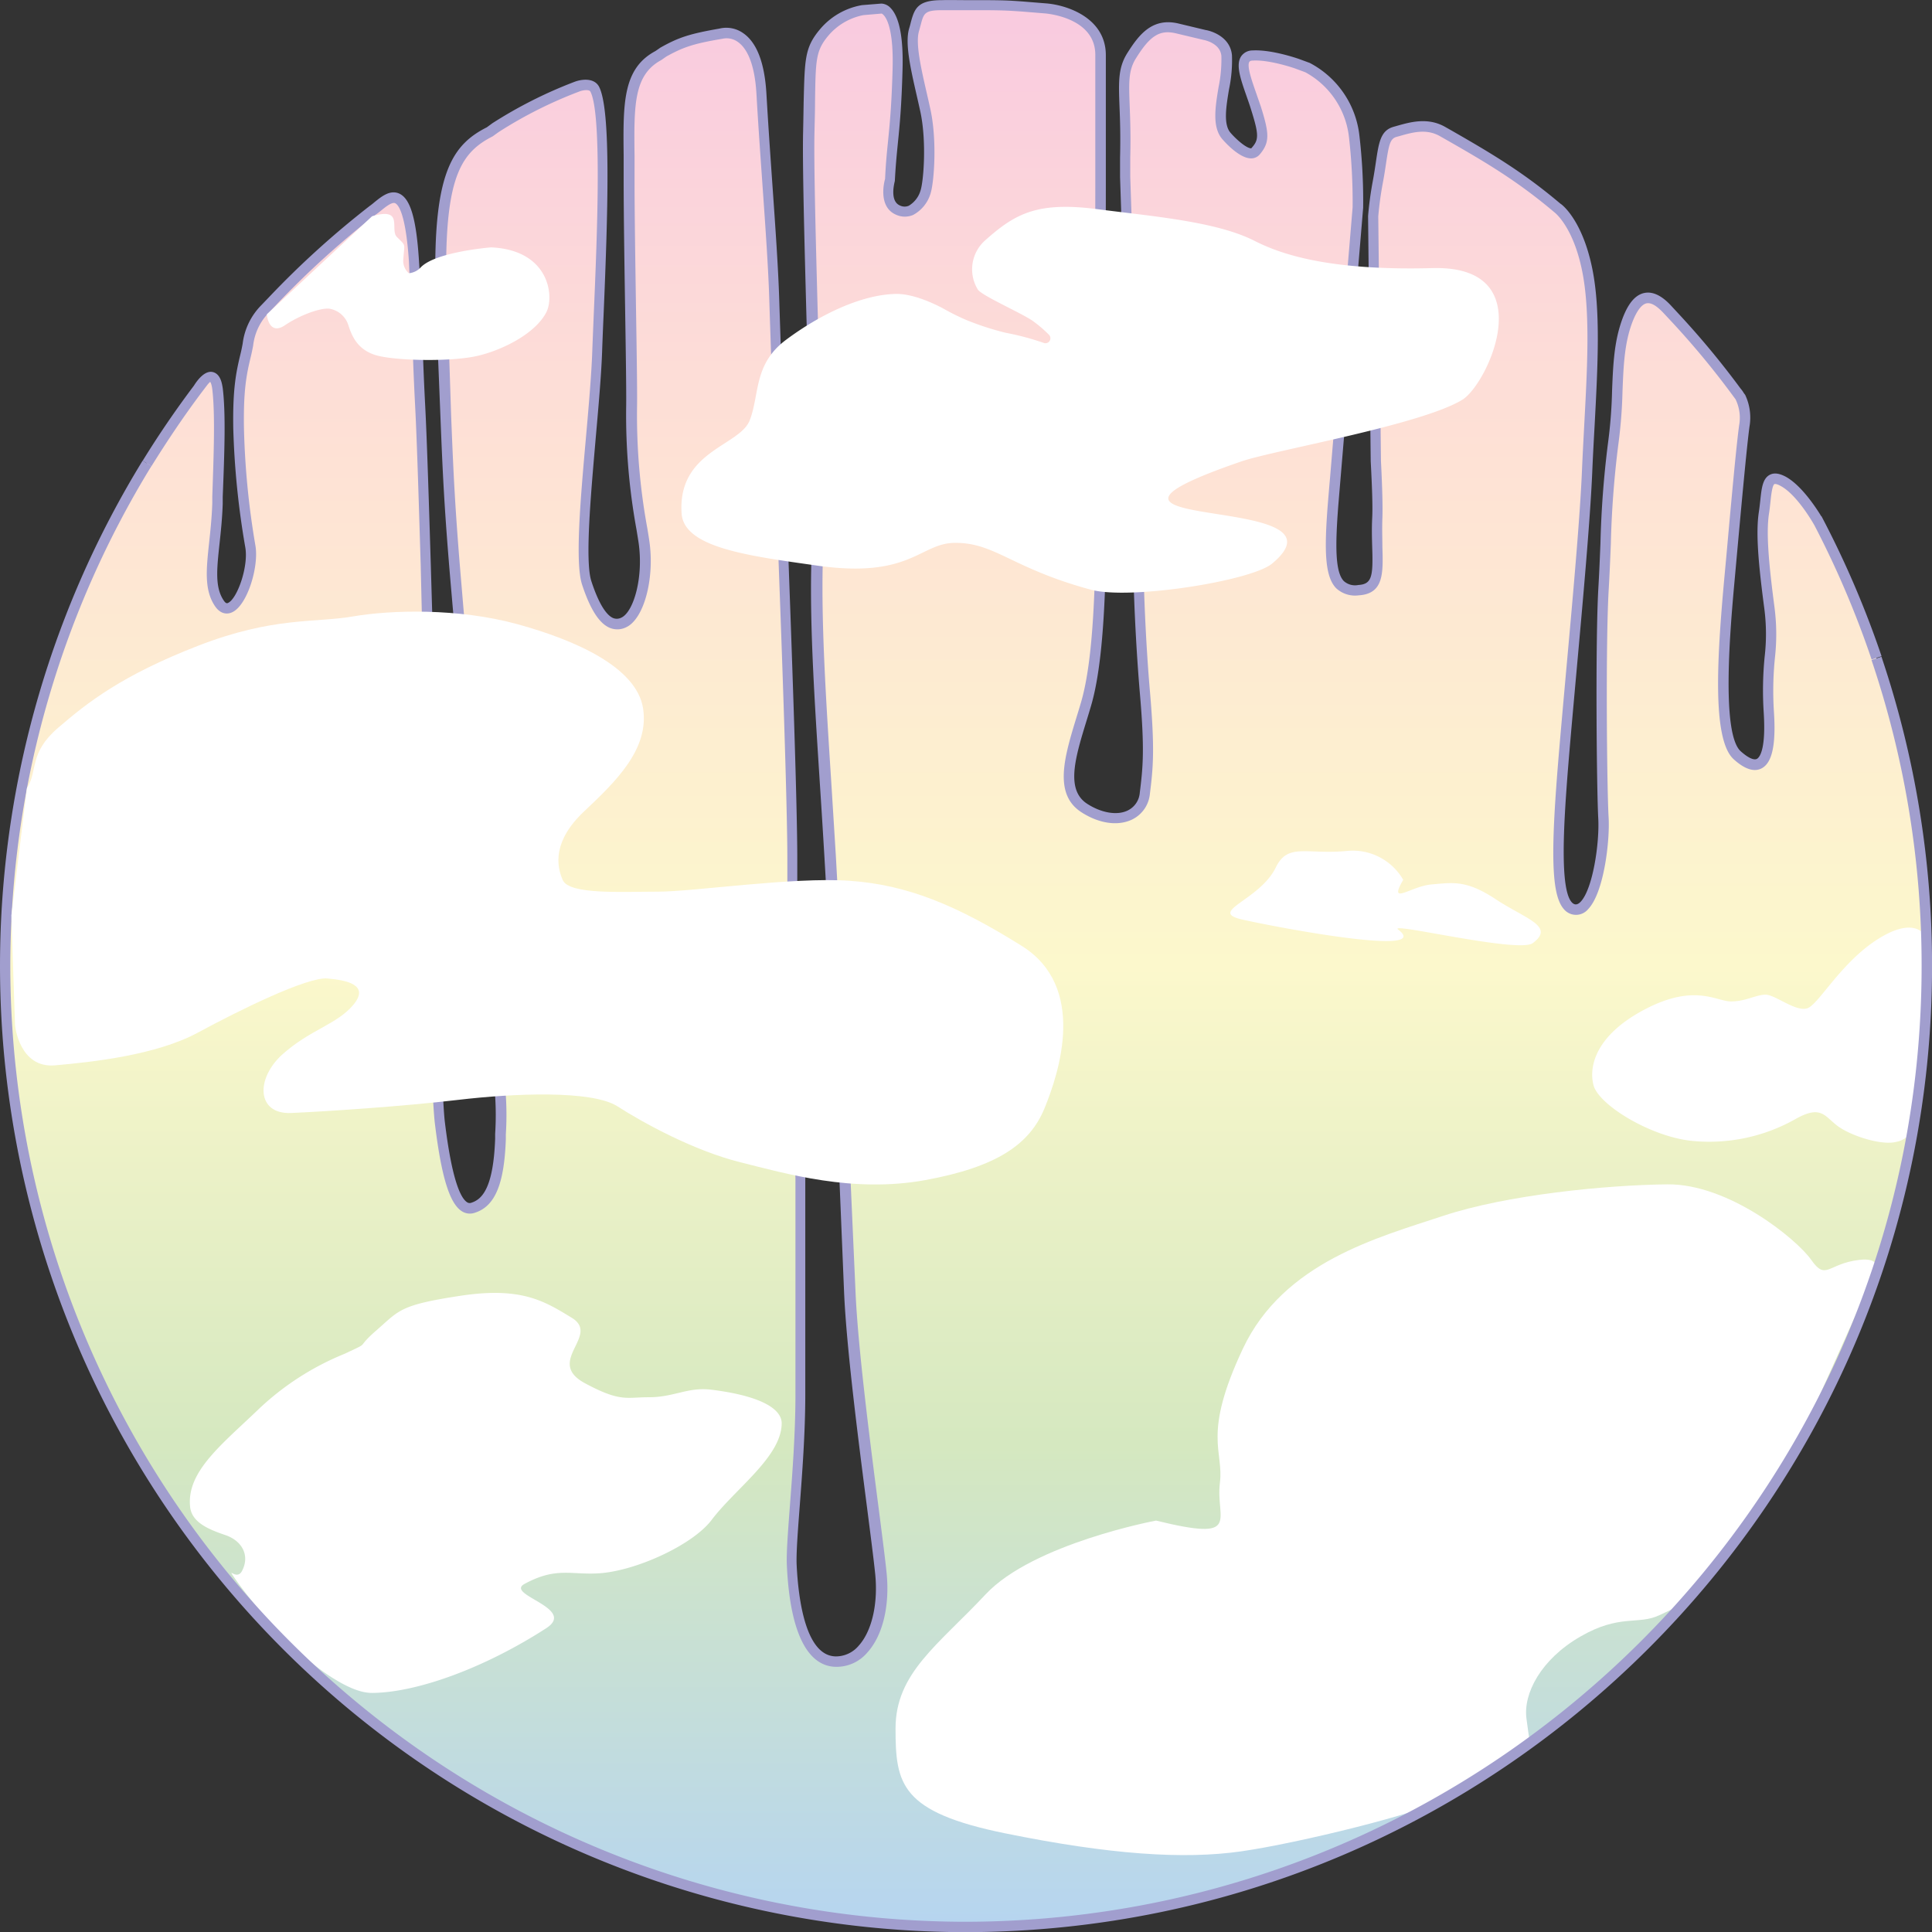 <svg xmlns="http://www.w3.org/2000/svg" xmlns:xlink="http://www.w3.org/1999/xlink" viewBox="0 0 388.78 388.81"><rect x="0" y="0" width="388.78" height="388.81" fill="#333333" stroke="none"/><defs><style>.cls-1{fill:none;stroke:#000;stroke-miterlimit:10;stroke-width:0.5px;}.cls-2{fill:url(#Pastel_Multicolor_1);}.cls-3{fill:#fff;}.cls-4{fill:#a19ece;}</style><linearGradient id="Pastel_Multicolor_1" x1="237.45" y1="430.79" x2="237.45" y2="44.1" gradientUnits="userSpaceOnUse"><stop offset="0" stop-color="#b6d5f0"/><stop offset="0.25" stop-color="#d5e8c0"/><stop offset="0.5" stop-color="#fcf8cc"/><stop offset="0.76" stop-color="#fee2d5"/><stop offset="0.99" stop-color="#f9cbdf"/></linearGradient></defs><g id="Layer_1" data-name="Layer 1"><path class="cls-1" d="M411,250.87" transform="translate(-43.06 -43.03)"/><path class="cls-1" d="M131.3,264.76" transform="translate(-43.06 -43.03)"/><path class="cls-2" d="M378.63,105.35c-3.74-4.11-6.68-2.89-8.66,3.9s-1,14.31-2.31,23.21-1.32,18.47-1.94,29.36-.36,39.87,0,45.87-1.64,18.4-5.5,18.4-4.06-9.23-3-24.4,4.52-48.13,5.18-63.62,1.58-30.37,0-40.88c-1.49-9.89-6-12.35-6-12.35l1.94,1.68c-7.33-6.59-15.54-11.62-24-16.45l-.91-.51c-3.42-2-7-.72-9.59,0s-2.31,3.57-3.54,10.16c-.46,2.49-.73,4.61-.92,6.8l.53,49.26c.25,4.91.4,9.06.3,11.52-.33,8.57,1.65,14.17-3.74,14.5s-6.15-4-5.13-17.14c.14-1.7.29-3.51.46-5.41l4.54-54.41a115.43,115.43,0,0,0-.74-14.37,18,18,0,0,0-9.38-13.79l-2.2-.82s-5.24-1.83-8.86-1.63-1,5.38.66,10.65,1.65,6.6,0,8.57-5.94-3-5.94-3c-3-3.3.49-11.17,0-16.24-.33-3.44-4.46-4.14-4.46-4.14l-5.51-1.31c-4.2-1-6.51,1.27-9.15,5.45s-1,8-1.32,20.54c0,1.08,0,2.39,0,3.88l2.79,83.17c.24,7.23.66,14.41,1.18,20.42,1,11.54.66,15.17,0,20.44s-6.59,6.6-12.2,3-2.31-11.87.33-20.77c1.85-6.24,2.57-15.56,2.88-25.45l.09-79.38c0-11.21-.08-17.47,0-25.82.08-8.72-11.21-9.49-11.21-9.49l1.82.15a149.71,149.71,0,0,0-15.33-.79c-2,0-3.95,0-5.9.11l-1.36-.11c-4.94,0-4.61,1.66-5.6,5s1,10.22,2.31,16.39.65,14.27,0,16.25-2.64,4.94-5.59,3.62S222,79.39,222,79.39c.43-7.91,1.23-10.22,1.56-22.42s-3.13-12.18-3.13-12.18l-3.85.31a13.16,13.16,0,0,0-7.85,4.56c-3.25,4-2.64,6-3,19.9-.15,6.46.26,22.24.72,38.92l.93,48.38c-.33,16.48,1.32,35.93,2.63,58.35.1,1.56.19,3.26.29,5.06l2.77,60.8c.38,9.23.7,17.06.9,21.83.66,15.82,5.28,47.14,6.26,56.7s-2.63,17.8-8.9,17.8-8.52-9.55-9-19.45c-.25-5.28,1.73-20.44,1.73-34.28V280.15l-1.6-59.88c0-1.75-.05-3.24-.05-4.4,0-11.87-1.32-47.8-1.65-56.7,0-.65,0-1.45-.08-2.36l-1.58-43.91c-.14-3.91-.25-7.21-.31-9.45C198.55,92.58,197,77,196.3,62,195.58,45.51,187,50.22,187,50.22l1-.39c-6,1-8.09,1.82-11.43,3.64l-1.09.76c-6.92,3.69-5.81,11.64-5.81,25s.62,40,.5,46c-.25,12.24,1.74,21.89,2.47,26.7,1.11,7.35-1,14.84-4,16.32s-5.44-1.48-7.54-7.91,1.61-32.64,2.1-46.48,2.46-47.21-.49-52.87c-.82-1.58-3.59-.54-3.59-.54a88.88,88.88,0,0,0-16.34,8.22l-1.26.91c-6.58,3.32-9.69,8.74-9.8,26.57l.58,19.27.2,4.87c.62,14.83.74,21.81,2.35,40.54.15,1.74.29,3.45.43,5.13l8.49,97.6a68.16,68.16,0,0,1,0,8.7c-.33,9.23-2.3,12.86-5.6,13.85s-5.28-6.27-6.59-17.15c-.11-.91-.22-2.33-.33-4.18l-2.25-98.82c0-.9,0-1.63-.05-2.16-.32-10.22-.89-30.33-1.33-38.9-.19-3.62-.32-6.68-.42-9.41l-.74-18.35c0-.51-.07-1-.1-1.56-1.21-18.31-5.52-12.11-8.35-10.21l.07,0A179.65,179.65,0,0,0,98,103.49l-1.59,1.67c-3.38,3.73-3,5.69-3.94,9.36s-1.54,7-1.42,14.65a162.83,162.83,0,0,0,2.31,23.73c1,5.28-3.3,15.83-6.22,11.54s-.71-10.55-.38-20.11.66-17.8,0-23.1-3.88,0-3.88,0L84,119.81A192.51,192.51,0,0,0,44.1,237.45c0,106.78,86.56,193.34,193.35,193.34s193.34-86.56,193.34-193.34a192.5,192.5,0,0,0-22.15-90l.58,1.12s-3.52-6.47-7.27-8.56-3.3,2-4,6.26,0,10.88,1.09,19.12-.76,10.55-.1,21.1-2,12.53-6.37,8.57-2.53-24.72-1.54-35.6,2.31-25.72,3-30.66-1.58-7-1.58-7l1,1.29a169,169,0,0,0-13.5-16.42Z" transform="translate(-43.06 -43.03)"/><path class="cls-3" d="M325.43,220.08a11.7,11.7,0,0,0-11.44-5.8c-8.12.74-11.77-1.68-14.2,3.31-3.23,6.65-13.84,8.87-6.75,10.48s38.67,7.57,31.36,2c-2.06-1.57,24.28,4.86,27.11,2.74,4.56-3.4-1.48-4.87-7.44-8.81s-8.63-3.36-12.9-3S322.33,225.44,325.43,220.08Z" transform="translate(-43.06 -43.03)"/><path class="cls-3" d="M430.71,231.73s-1.73-4.57-9.31,0-12.2,13.15-14.51,14.14-6.59-2.71-8.57-2.68-3.95,1.36-6.92,1.36-7.25-3.62-17.14,1.49-11.54,11.37-10.55,15.32,11.21,10.22,19.45,11.21a35.23,35.23,0,0,0,21.1-4.29c5.27-3,5.93-.66,8.57,1.32s8.85,4,11.86,3.2a4.36,4.36,0,0,0,3.44-3.17" transform="translate(-43.06 -43.03)"/><path class="cls-3" d="M420.5,298.68s1.26-2.68-3.39-2.11c-6.28.78-6.59,4.23-9.56,0s-16.64-15.33-28.92-15.21-32.4,2.09-45.25,6.37-32,9.23-40.22,26.71-3.8,20.44-4.62,27c-.91,7.41,4.62,11.87-12.85,7.58,0,0-24.73,4.62-34.29,14.84s-18.13,15.82-18.13,27,1,16.81,22.09,21.1,35.93,5.27,47.47,3.62,36.32-7.76,41-10.55,17-12.18,17-12.18.06,1-.6-4,2.86-11.87,10.83-16.48,11.65-2.3,15.87-4.29l4.8-2.25,21.85-29.45Z" transform="translate(-43.06 -43.03)"/><path class="cls-3" d="M112.44,315.44l-.17.07a55.42,55.42,0,0,0-16.86,10.8c-7.66,7.37-14.8,12.77-14.1,19.89.3,3.15,3.63,4.56,7.08,5.73s5,4.18,3.35,7.26c-.95,1.76-2.67-.44-1.92.72,2.1,3.26,10.94,14.69,19.39,20.27,4,2.61,6.65,3.54,8.8,3.52,8.8-.08,22.29-4.85,34.94-13,6.31-4.07-8.39-6.74-4.33-8.94,6.5-3.52,9.4-1.72,15.22-2.15,7.35-.55,18.64-5.71,22.43-10.73,4.72-6.26,14.07-12.71,14.09-19.44,0-2.76-3.84-5.47-14.09-6.75-4.88-.61-7.52,1.55-12.82,1.51-4.35,0-5.56,1-12.64-2.8-8.22-4.4,3.2-9.61-2.71-13.2-5.45-3.32-10.09-6.28-22.37-4.42s-12.29,2.92-16.88,6.92S118,312.83,112.44,315.44Z" transform="translate(-43.06 -43.03)"/><path class="cls-4" d="M211.4,378.45c-5.93,0-9.39-7.08-10-20.45-.11-2.39.21-6.58.61-11.88.5-6.57,1.12-14.74,1.12-22.45V280.15L201.5,220.3c0-1.77,0-3.27,0-4.43,0-11-1.15-43.29-1.65-56.67l-1.67-46.26c-.13-3.91-.24-7.21-.31-9.46-.19-6.39-.76-14.47-1.36-23-.42-6-.87-12.25-1.22-18.44-.38-6.89-2.27-9.56-3.78-10.59a3.84,3.84,0,0,0-3.12-.61c-6,1-8,1.77-11.25,3.57l-1,.7c-5.57,3-5.51,9.11-5.39,19.26,0,1.54,0,3.16,0,4.87,0,6.63.16,16.71.29,25.59.15,9.34.27,17.41.21,20.42a125.91,125.91,0,0,0,2.07,24.08c.15.92.29,1.74.39,2.45,1.13,7.5-1,15.63-4.52,17.41a4,4,0,0,1-3.43.18c-2.12-.89-3.94-3.74-5.57-8.7-1.44-4.43-.32-17.21.78-29.57.57-6.45,1.1-12.55,1.27-17.28.07-2,.18-4.5.29-7.23.65-15.16,1.73-40.53-.66-45.12-.27-.52-1.67-.28-2.3,0a86.77,86.77,0,0,0-16.16,8.13l-1.21.87c-6.17,3.12-9.25,7.93-9.36,25.73l1,30.4c.44,11,.73,18.33,2.09,34.19l.43,5.13,8.49,97.59a61.09,61.09,0,0,1,0,7.8l0,1c-.33,9.14-2.23,13.56-6.35,14.8a3,3,0,0,1-2.55-.37c-2.44-1.6-4.09-7-5.38-17.64-.11-.93-.22-2.37-.33-4.25l-2.52-108.06c-.32-10.53-.75-25-1.11-31.82-.19-3.63-.32-6.69-.42-9.43l-.84-19.89c-.65-9.77-2.16-11.46-2.78-11.73s-1.82.66-2.76,1.43c-.41.33-.81.65-1.18.9h0a178.87,178.87,0,0,0-19.86,18l-1.6,1.68A11.27,11.27,0,0,0,94,112.59c-.13.67-.27,1.39-.46,2.18-.89,3.65-1.51,6.82-1.39,14.38a161.56,161.56,0,0,0,2.29,23.56c.8,4.25-1.62,12.28-4.76,13.57-.57.25-2.07.61-3.34-1.25-2.22-3.26-1.77-7.46-1.2-12.78.25-2.35.54-5,.64-7.95l0-1.4c.31-8.9.58-16.58,0-21.54-.16-1.23-.42-1.49-.43-1.49a6.48,6.48,0,0,0-.52.55v0l-1.08,1.42h0c-3.62,4.81-7,9.84-10.21,15l-1.77-1.09c3.18-5.17,6.65-10.25,10.31-15.11.62-1,2.16-3.13,3.8-2.74s1.87,2.51,2,3.22c.63,5.12.36,12.89,0,21.87l0,1.4c-.1,3-.39,5.72-.65,8.1-.54,5.08-.94,8.75.86,11.39.44.66.69.54.81.5,1.89-.78,4.23-7.42,3.51-11.27A165.89,165.89,0,0,1,90,129.18c-.12-7.8.53-11.1,1.45-14.9.19-.76.32-1.44.44-2.08a13.27,13.27,0,0,1,3.74-7.74l1.62-1.69a181.34,181.34,0,0,1,20.21-18.3h0c.32-.22.66-.5,1-.79,1.38-1.11,3.08-2.5,4.91-1.71,2.26,1,3.46,5,4,13.51l.1,1.57.74,18.36c.1,2.74.23,5.79.42,9.41.36,6.88.8,21.32,1.12,31.87l.27,9.2,2.25,98.84c.1,1.78.2,3.18.31,4.08,1.44,11.87,3.22,15.33,4.46,16.14a.91.91,0,0,0,.8.13c2.07-.63,4.49-2.65,4.86-12.89l0-1a58.94,58.94,0,0,0,0-7.55l-8.91-102.71c-1.37-15.9-1.67-23.22-2.11-34.29l-.45-11.18-.58-19.28c.11-18.81,3.73-24.18,10.37-27.53l1.12-.82a90,90,0,0,1,16.57-8.35c1.36-.51,3.91-.86,4.9,1,2.44,4.69,1.78,25.38.9,46.16-.12,2.73-.22,5.19-.29,7.23-.17,4.78-.72,10.9-1.29,17.39-1,11.58-2.18,24.71-.87,28.72,1.75,5.36,3.36,7,4.4,7.43a2,2,0,0,0,1.69-.12c2.44-1.22,4.46-8.15,3.39-15.23-.11-.7-.24-1.51-.39-2.42a128.36,128.36,0,0,1-2.09-24.46c.06-3-.07-11.41-.21-20.35s-.29-19-.29-25.62c0-1.7,0-3.31,0-4.84-.12-10.57-.19-17.55,6.4-21.07l1-.69c3.56-2,5.74-2.76,11.84-3.82h0a5.88,5.88,0,0,1,4.8.9c2.76,1.89,4.33,6,4.69,12.21s.79,12.42,1.21,18.4c.6,8.58,1.17,16.68,1.37,23.11.07,2.24.18,5.54.31,9.45l1.67,46.26c.61,16.62,1.65,46.11,1.65,56.74,0,1.15,0,2.64,0,4.39l1.61,59.86v43.55c0,7.79-.63,16-1.13,22.6-.38,5-.71,9.37-.61,11.63.33,6.9,1.79,18.46,7.94,18.46a6,6,0,0,0,4.56-2.17c2.66-2.95,3.92-8.5,3.3-14.49-.29-2.83-.9-7.57-1.63-13.26-1.76-13.64-4.16-32.32-4.63-43.5l-.9-21.82-2.77-60.8c-.1-1.79-.2-3.48-.29-5q-.45-7.61-.92-14.77c-1.06-16.56-2-30.87-1.72-43.66l-.92-48.34c-.48-17.59-.87-32.67-.72-39,.05-2.3.08-4.27.11-6C205,54.93,205,52.61,208,49a14.2,14.2,0,0,1,8.53-4.94l3.89-.31a2.71,2.71,0,0,1,1.85.88c1.78,1.82,2.59,6,2.41,12.37-.2,7.45-.57,11.2-.94,14.83-.23,2.33-.45,4.53-.61,7.61-.05.28-1.11,4,1,4.93a2.13,2.13,0,0,0,1.81.06,5.3,5.3,0,0,0,2.36-3.06c.61-1.86,1.24-9.72,0-15.7-.25-1.14-.51-2.31-.78-3.48-1.23-5.39-2.39-10.48-1.51-13.43.13-.43.24-.83.33-1.21.76-2.87,1.43-4.49,6.27-4.49,1.32-.05,3.33,0,5.1,0l2.16,0c5.12,0,6.19.07,9,.27l4.56.37c4.23.29,12.23,2.87,12.16,10.54,0,5.31,0,9.77,0,15.19,0,3.11,0,6.54,0,10.62l-.09,79.38c-.38,12.15-1.31,20.33-2.92,25.75-.27.92-.55,1.84-.83,2.75-2.31,7.52-4.29,14,.07,16.84,2.86,1.85,6,2.39,8.12,1.38a4.33,4.33,0,0,0,2.48-3.6c.65-5.22,1-8.74,0-20.22-.52-6.13-.95-13.4-1.19-20.47l-2.78-83.18c0-1.52,0-2.84,0-3.93.11-4.35,0-7.63-.11-10.27-.19-5-.3-7.81,1.59-10.8,2.32-3.67,5-7.16,10.27-5.92l5.51,1.32c.14,0,4.86.86,5.26,5.05a28.14,28.14,0,0,1-.59,6.86c-.58,3.49-1.18,7.11.33,8.79,1.09,1.26,3.15,3.1,4.14,3.1h0c1.49-1.64,1.63-2.52,0-7.69-.3-1-.63-1.91-.95-2.83-1.23-3.52-2.2-6.31-1.08-8a2.78,2.78,0,0,1,2.31-1.18c3.8-.21,9,1.61,9.26,1.69l2.23.82a18.86,18.86,0,0,1,10,14.66,113.4,113.4,0,0,1,.75,14.5l-4.55,54.48c-.16,1.9-.31,3.71-.45,5.4-.62,8.07-.65,13.43,1.11,15.23a3.38,3.38,0,0,0,2.91.79c2.74-.17,3-1.68,2.8-7.59-.05-1.75-.11-3.73,0-5.91s0-5.74-.3-11.43l-.53-49.3a68.89,68.89,0,0,1,.94-7c.28-1.51.48-2.83.65-4,.59-3.92.95-6.29,3.64-7l.7-.2c2.61-.73,6.18-1.75,9.69.31l.89.5c8.57,4.91,14.75,8.59,22.2,14.89.09,0,4.33,3,6.38,12.93,1.75,8.44,1.13,19.81.49,31.86-.17,3-.34,6.15-.47,9.27-.41,9.55-1.88,25.86-3.18,40.24-.81,9-1.59,17.58-2,23.41-.67,9.4-1.16,20.49,1.08,22.89.47.5,1.06.62,1.77-.13,2.45-2.58,3.81-11.81,3.54-16.77-.32-5.79-.59-35,0-46,.19-3.22.32-6.33.44-9.33a197.62,197.62,0,0,1,1.51-20.12,95.12,95.12,0,0,0,.83-10.63c.18-4.49.35-8.72,1.51-12.72,1.22-4.17,2.82-6.44,4.91-6.92,1.72-.39,3.58.48,5.52,2.61l1.27,1.37a171.51,171.51,0,0,1,12.65,15.24,5.49,5.49,0,0,1,.64.89l.29.39,0,0a10.69,10.69,0,0,1,.86,6.4c-.58,4.33-1.65,16.15-2.6,26.57l-.36,4c-.85,9.31-2.83,31.1,1.2,34.74,1.43,1.28,2.6,1.84,3.23,1.54.45-.22,1.88-1.53,1.4-9.28a69.15,69.15,0,0,1,.18-11.25,39.53,39.53,0,0,0-.07-9.77c-1.16-8.8-1.75-15.12-1.09-19.42.12-.77.2-1.53.28-2.25.26-2.48.47-4.46,1.93-5.21.86-.45,1.94-.3,3.29.44,3,1.7,5.84,5.91,7.05,7.9l.05,0a193.63,193.63,0,0,1,12.09,28.17l-2,.67a190.78,190.78,0,0,0-11.37-26.74h0c0-.06-3.41-6.24-6.86-8.15-1-.57-1.31-.42-1.32-.42-.45.24-.67,2.25-.81,3.58-.08.75-.16,1.54-.29,2.35-.62,4,0,10.45,1.1,18.83a42.23,42.23,0,0,1,.09,10.21,66.47,66.47,0,0,0-.19,11c.42,6.65-.4,10.23-2.57,11.28-1.49.72-3.36.1-5.53-1.87-4.44-4-3.3-20.92-1.89-36.47l.37-4c.94-10.45,2-22.29,2.6-26.67a8.51,8.51,0,0,0-.71-5.3l-.68-.92h0a168.3,168.3,0,0,0-12.47-15l-1.29-1.38c-1-1.06-2.32-2.27-3.51-2s-2.43,2.23-3.38,5.47c-1.09,3.75-1.25,7.87-1.42,12.22a97.75,97.75,0,0,1-.86,10.85,195.32,195.32,0,0,0-1.49,19.9c-.12,3-.25,6.14-.44,9.37-.62,10.92-.35,40,0,45.76.25,4.61-.94,15-4.11,18.31a3.17,3.17,0,0,1-4.81.12c-2.3-2.46-2.74-9.09-1.64-24.45.41-5.85,1.19-14.4,2-23.46,1.3-14.36,2.77-30.63,3.18-40.14.13-3.13.3-6.24.46-9.3.64-11.9,1.25-23.14-.44-31.32-1.86-9-5.57-11.67-5.6-11.7-7.4-6.24-13.5-9.88-22-14.72l-.9-.51c-2.75-1.62-5.59-.82-8.08-.11l-.73.2c-1.31.36-1.55,1.57-2.12,5.32-.17,1.16-.37,2.49-.66,4a67.19,67.19,0,0,0-.91,6.7l.54,49.16c.29,5.78.37,9.36.29,11.57s0,4,0,5.77c.16,5.26.3,9.43-4.76,9.74a5.59,5.59,0,0,1-4.53-1.42c-2.34-2.38-2.4-7.76-1.7-16.85.14-1.7.29-3.52.46-5.42l4.54-54.4a114.63,114.63,0,0,0-.74-14.17,17,17,0,0,0-8.78-13l-2.13-.79s-5.08-1.77-8.43-1.56c-.37,0-.6.1-.7.25-.54.81.49,3.77,1.32,6.15.33.94.66,1.91,1,2.88,1.67,5.34,1.84,7.13-.19,9.56a2.26,2.26,0,0,1-1.79.84h0c-2.31,0-5.17-3.17-5.72-3.8-2.16-2.41-1.48-6.53-.82-10.51a27.44,27.44,0,0,0,.57-6.32c-.25-2.59-3.46-3.19-3.59-3.21l-5.58-1.33c-3.23-.75-5.17.46-8,5-1.55,2.45-1.46,4.84-1.28,9.62.1,2.66.23,6,.11,10.39,0,1.06,0,2.36,0,3.84l2.78,83.15c.23,7,.65,14.27,1.18,20.36,1,11.69.67,15.29,0,20.66a6.42,6.42,0,0,1-3.66,5.23c-2.85,1.33-6.63.76-10.14-1.51-5.69-3.69-3.38-11.23-.94-19.21.28-.9.56-1.82.83-2.74,1.56-5.24,2.46-13.25,2.83-25.18l.09-79.35c0-4.08,0-7.51,0-10.61,0-5.44,0-9.9,0-15.22.08-7.62-9.81-8.41-10.23-8.44l-4.43-.36c-2.91-.2-4-.28-9-.28h-2.18c-1.74,0-3.71,0-5,0-3.51,0-3.68.63-4.29,2.94-.11.4-.22.82-.35,1.28-.73,2.42.42,7.48,1.54,12.37.27,1.17.54,2.35.79,3.51,1.32,6.2.72,14.51,0,16.78a7.26,7.26,0,0,1-3.5,4.32,4.26,4.26,0,0,1-3.51-.07c-3.73-1.67-2.21-7-2.14-7.18.12-2.89.34-5.11.58-7.47.36-3.59.73-7.31.93-14.68.28-10.23-2.17-11.11-2.2-11.12l-3.66.31a12.36,12.36,0,0,0-7.12,4.19c-2.48,3-2.51,4.8-2.63,13.26,0,1.72-.06,3.69-.11,6-.15,6.25.24,21.3.72,38.87l.93,48.39c-.25,12.75.66,27,1.72,43.53q.45,7.17.92,14.78c.09,1.56.18,3.26.28,5.07l3.68,82.63c.46,11.09,2.85,29.72,4.61,43.33.73,5.7,1.35,10.47,1.64,13.31.69,6.66-.74,12.67-3.83,16.1A8.12,8.12,0,0,1,211.4,378.45Z" transform="translate(-43.06 -43.03)"/><path class="cls-4" d="M237.1,431.84A194.44,194.44,0,0,1,71.76,135.73l1.77,1.09A192.35,192.35,0,0,0,237.1,429.75h.35c106-.19,192.3-86.46,192.3-192.3a191.88,191.88,0,0,0-10.08-61.6l2-.67a194.05,194.05,0,0,1,10.18,62.27c0,107-87.2,194.2-194.38,194.39Z" transform="translate(-43.06 -43.03)"/><path class="cls-3" d="M96.75,106.29s.36,4.4,3.65,2.19c3.14-2.12,7.33-3.58,9-3.32a4.82,4.82,0,0,1,3.79,3.4c.66,2,1.82,5.11,6.1,6.1s14.67,1.16,19.78,0,11.89-4.57,14-8.94c1.53-3.25.43-12.39-11.2-12.91,0,0-11.08.87-14.12,4a3.69,3.69,0,0,1-2.42,1.2,3.28,3.28,0,0,1-1.11-2.83c.23-3.34.59-2.57-1.29-4.46-1.49-1.5,1.5-6.1-5-4.17Z" transform="translate(-43.06 -43.03)"/><path class="cls-3" d="M253,112a54.33,54.33,0,0,0-7.54-2,55.65,55.65,0,0,1-8-2.6,44.84,44.84,0,0,1-4.64-2.32c-2.16-1.13-6.22-3-9.58-2.9-7.07.17-15.45,4.34-22,9.23s-5.29,10.88-7.29,16.15-14.55,6.14-13.73,18.78c.45,6.94,13.55,8.55,27.29,10.51,18.76,2.67,20.68-4.52,27.67-4.58,8.15-.06,11.4,5.09,27.38,9.42,7.87,2.13,32.31-1.77,36.48-5.24,17.6-14.62-49.21-5.77-6.14-20.58,6.42-2.21,36.09-7.31,44.42-12.39,5.17-3.16,16.21-27.09-6-26.5-21.48.58-30.93-3-35.9-5.53-7.63-3.83-20-4.84-31.45-6.32-12.19-1.58-16.63.87-22.72,6.32a7.78,7.78,0,0,0-1.43,9.83c.77,1.27,9.41,5,11.31,6.51a25.2,25.2,0,0,1,3,2.59A1,1,0,0,1,253,112Z" transform="translate(-43.06 -43.03)"/><path class="cls-3" d="M46.08,249.33s.82,8.73,8.08,8.08,20.26-2,28.75-6.6,22-11.21,26-10.88,8.57,1.32,5.27,5.28-8.57,4.94-14.17,9.89S94.7,267.3,101.63,267s22.41-1.32,33.62-2.64,26.95-2,32.1,1.32,15.37,8.9,24.6,11.21,22.75,6.26,37.26,3.62,21.1-7.25,24.06-14.5,8.57-24.4-4.61-32.64S225.55,221.06,214,220.27s-31.25,2.19-38.53,2.19-17.84.64-19.16-2.32-2-7.9,4.29-13.83,13.18-12.53,11.86-20.77-13.56-13.7-25.38-16.93-25.38-2.85-33-1.53-16,0-31.24,5.93-22.15,11.36-28.1,16.49-4,8.65-6.26,12.11l-3.13,25.63Z" transform="translate(-43.06 -43.03)"/></g></svg>